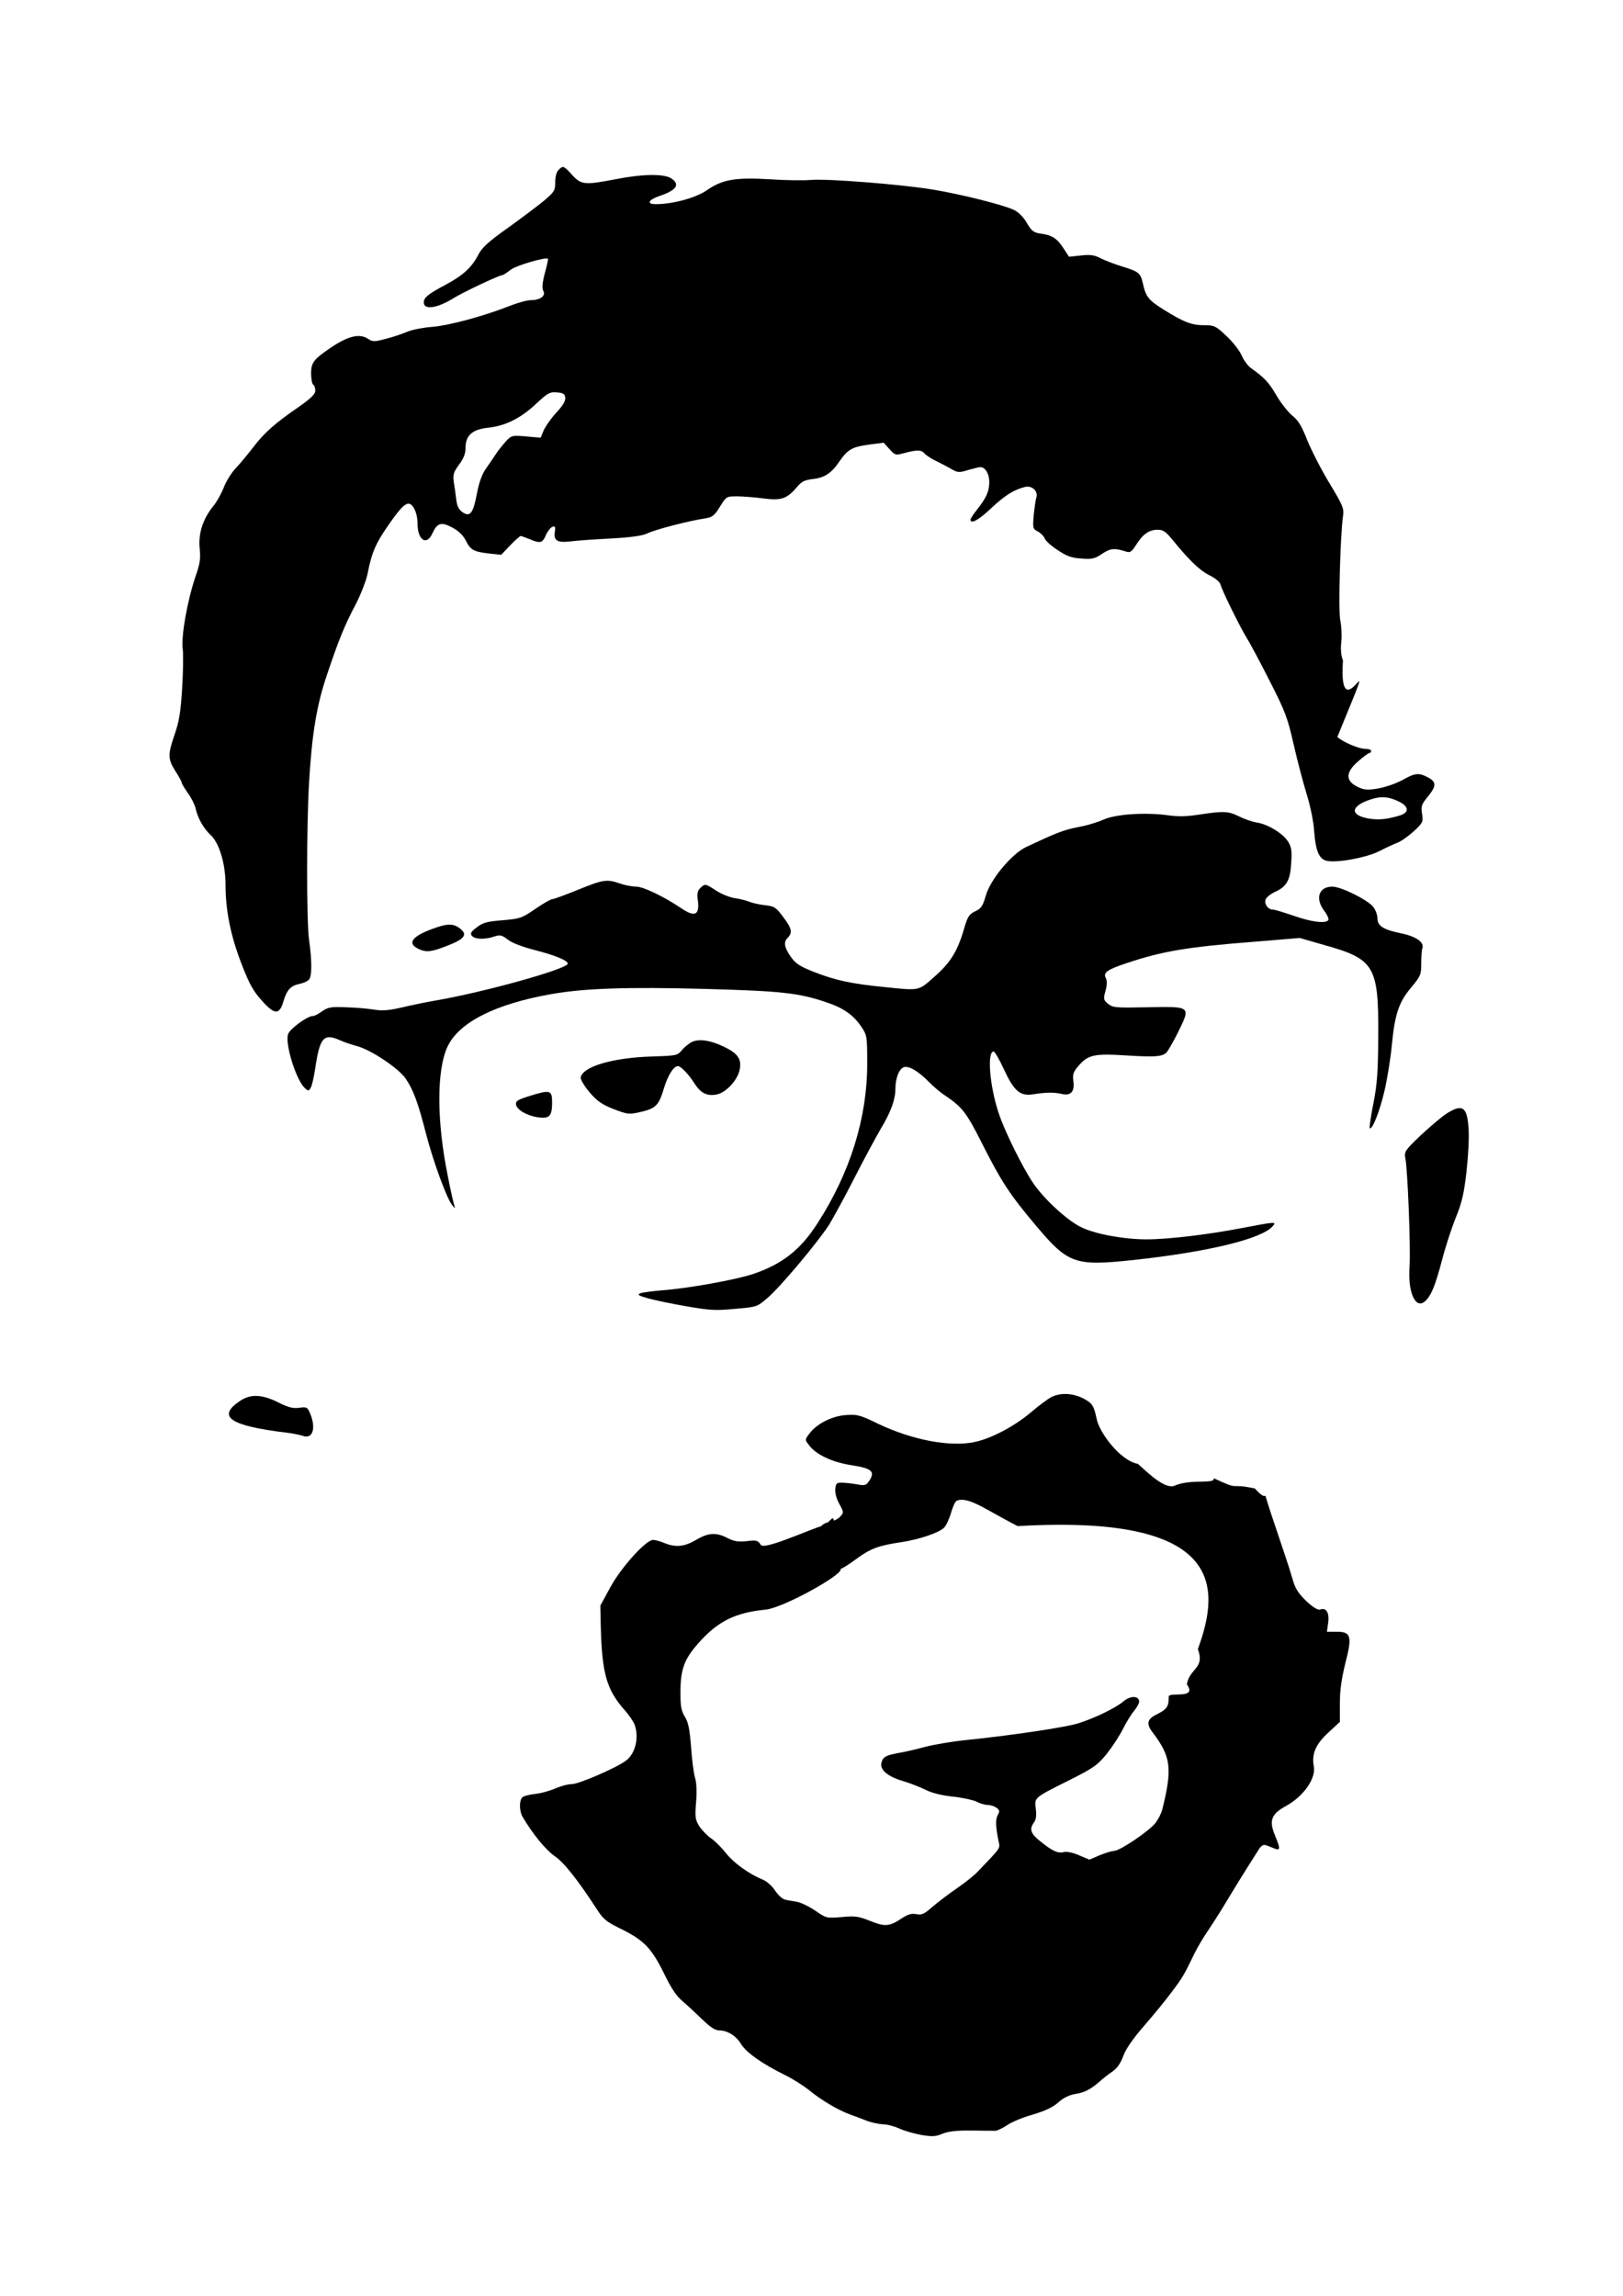<?xml version="1.0" encoding="UTF-8" standalone="no"?>
<!-- Created with Inkscape (http://www.inkscape.org/) -->

<svg
   width="210mm"
   height="297mm"
   viewBox="0 0 210 297"
   version="1.1"
   id="svg5"
   xml:space="preserve"
   inkscape:version="1.2.2 (b0a84865, 2022-12-01)"
   sodipodi:docname="self.svg"
   xmlns:inkscape="http://www.inkscape.org/namespaces/inkscape"
   xmlns:sodipodi="http://sodipodi.sourceforge.net/DTD/sodipodi-0.dtd"
   xmlns="http://www.w3.org/2000/svg"
   xmlns:svg="http://www.w3.org/2000/svg"><sodipodi:namedview
     id="namedview7"
     pagecolor="#505050"
     bordercolor="#eeeeee"
     borderopacity="1"
     inkscape:showpageshadow="0"
     inkscape:pageopacity="0"
     inkscape:pagecheckerboard="0"
     inkscape:deskcolor="#505050"
     inkscape:document-units="mm"
     showgrid="false"
     inkscape:zoom="0.19549629"
     inkscape:cx="-281.33527"
     inkscape:cy="457.80921"
     inkscape:window-width="1147"
     inkscape:window-height="603"
     inkscape:window-x="0"
     inkscape:window-y="30"
     inkscape:window-maximized="1"
     inkscape:current-layer="g61" /><defs
     id="defs2" /><g
     inkscape:label="rushi"
     inkscape:groupmode="layer"
     id="layer1"><g
       transform="matrix(0.027,0,0,-0.027,-93.397,328)"
       fill="#000000"
       stroke="none"
       id="g61"><path
         d="m 6136,11334 c -10,-9 -16,-33 -16,-58 0,-40 -4,-47 -52,-88 -29,-24 -107,-83 -174,-131 -96,-68 -125,-95 -143,-130 -31,-60 -72,-98 -156,-143 -85,-45 -105,-62 -105,-85 0,-37 64,-28 140,19 46,29 222,112 237,112 3,0 21,11 40,26 28,21 169,62 178,52 2,-2 -5,-33 -15,-69 -12,-47 -14,-72 -7,-85 13,-23 -15,-44 -60,-44 -18,0 -65,-13 -105,-29 -122,-48 -289,-93 -368,-99 -41,-3 -94,-13 -118,-23 -24,-10 -70,-26 -103,-34 -55,-15 -63,-15 -85,-1 -42,29 -100,14 -189,-48 -73,-50 -85,-67 -85,-117 0,-26 5,-51 10,-54 6,-3 10,-16 10,-29 0,-16 -20,-36 -77,-76 -114,-78 -166,-124 -219,-193 -26,-34 -64,-80 -85,-102 -21,-22 -46,-63 -57,-91 -11,-29 -33,-69 -51,-91 -50,-62 -72,-131 -65,-202 5,-48 2,-73 -19,-132 -40,-118 -71,-291 -62,-352 3,-23 2,-107 -3,-187 -7,-115 -15,-161 -36,-221 -33,-96 -33,-118 4,-176 17,-26 30,-51 30,-55 0,-5 13,-26 29,-49 16,-22 33,-55 37,-72 10,-47 38,-98 72,-129 42,-39 72,-138 72,-241 0,-121 25,-245 77,-378 36,-94 56,-130 96,-174 61,-69 85,-71 104,-6 16,56 36,77 78,85 18,4 39,13 45,21 15,17 14,93 0,192 -12,84 -12,546 0,748 14,237 36,373 87,523 57,169 84,235 138,337 23,45 48,109 55,141 20,104 39,148 101,237 61,88 86,111 106,99 19,-13 33,-51 33,-92 0,-79 43,-109 71,-48 23,51 42,57 95,29 30,-16 52,-37 65,-62 23,-46 37,-54 112,-63 l 58,-6 43,45 c 24,25 47,45 50,45 4,0 23,-7 43,-15 51,-22 62,-19 78,19 8,18 22,36 31,40 13,5 16,1 12,-24 -6,-42 11,-53 74,-46 29,4 116,10 193,14 94,5 152,13 175,24 42,20 201,61 282,73 31,5 42,14 67,55 31,50 31,50 83,50 29,0 86,-5 126,-10 85,-11 112,-2 159,53 23,28 37,35 77,40 57,6 90,28 129,86 39,56 60,68 141,79 l 70,9 28,-31 c 27,-30 29,-30 73,-18 60,16 80,15 95,-3 7,-8 31,-24 54,-35 22,-11 56,-28 74,-39 31,-18 38,-18 80,-5 26,7 52,14 59,14 24,0 43,-32 43,-71 0,-45 -14,-76 -59,-133 -17,-21 -31,-43 -31,-47 0,-24 39,-3 99,54 65,61 109,89 162,102 33,8 63,-19 55,-49 -4,-12 -9,-50 -13,-86 -5,-63 -5,-66 21,-79 14,-8 28,-23 32,-33 3,-10 30,-35 61,-55 43,-29 67,-38 114,-41 52,-4 65,-1 100,23 41,27 59,28 116,10 18,-6 26,0 47,33 32,51 62,72 103,72 26,0 39,-9 70,-47 80,-98 129,-146 176,-170 29,-14 52,-33 55,-45 7,-29 95,-207 125,-255 14,-22 63,-113 109,-204 76,-149 87,-177 117,-309 18,-80 47,-188 63,-240 17,-55 32,-128 35,-175 7,-93 23,-132 59,-141 47,-12 193,15 253,46 31,16 70,34 86,40 17,6 51,30 78,54 45,42 47,46 41,85 -6,37 -3,45 30,85 40,50 39,69 -5,91 -39,21 -60,19 -111,-10 -67,-37 -162,-59 -201,-46 -80,29 -87,72 -21,130 26,23 51,41 55,41 5,0 9,5 9,10 0,6 -12,10 -27,10 -32,0 -109,33 -135,57 234.36,573.034 0.479,-16.006 27,367 -9,21 -12,52 -8,88 3,30 1,77 -5,104 -10,47 0,402 13,499 6,36 0,51 -66,160 -40,66 -87,159 -106,206 -26,66 -42,93 -71,116 -20,17 -55,60 -76,97 -37,63 -57,84 -121,130 -15,10 -35,37 -45,60 -9,22 -42,65 -73,94 -52,49 -59,52 -107,52 -60,0 -97,14 -195,75 -73,46 -85,61 -100,130 -10,44 -21,53 -94,75 -36,11 -84,29 -106,40 -32,17 -51,19 -97,14 l -56,-6 -26,40 c -30,47 -55,64 -110,71 -34,5 -43,12 -66,51 -15,27 -40,52 -61,62 -49,24 -251,75 -390,98 -151,25 -508,53 -584,46 -33,-3 -120,-2 -194,3 -166,10 -229,0 -304,-52 -53,-37 -164,-67 -245,-67 -47,0 -36,21 20,40 80,27 98,55 53,84 -34,22 -136,21 -263,-4 -151,-29 -167,-28 -211,20 -41,45 -44,46 -65,24 z m 32,-1091 c 2,-15 -11,-38 -42,-71 -25,-27 -52,-65 -61,-85 l -15,-36 -69,6 c -68,6 -71,5 -98,-24 -15,-17 -37,-44 -48,-61 -11,-17 -32,-48 -47,-69 -18,-25 -33,-65 -43,-118 -18,-96 -33,-115 -68,-92 -18,12 -27,28 -31,59 -3,24 -8,62 -12,85 -5,37 -2,48 25,85 22,29 31,53 31,79 0,61 32,90 110,98 83,9 158,47 232,118 52,48 62,54 95,51 30,-2 39,-7 41,-25 z m 3990,-1933 c 53,-24 57,-54 10,-69 -61,-18 -97,-22 -142,-16 -93,14 -99,54 -15,87 58,22 95,22 147,-2 z"
         id="path27"
         sodipodi:nodetypes="csccccscsccccsccscccscsccsccccccccscccsccccccccccccsccccccscccccccccsccccccccccccsscscccccccccccsccccccccccccccccccsssccccccccccccsccccccccccccccscccccccccccsccccccsccccccccc" /><path
         d="m 9205,8245 c -57,-9 -100,-10 -150,-3 -108,15 -251,5 -308,-21 -26,-12 -81,-29 -123,-36 -69,-14 -100,-26 -247,-95 -70,-33 -172,-156 -194,-234 -14,-49 -22,-61 -50,-74 -28,-13 -36,-25 -50,-71 -33,-117 -66,-172 -143,-240 -81,-72 -70,-70 -244,-52 -156,15 -237,33 -338,73 -68,27 -87,40 -110,73 -31,45 -35,70 -13,91 23,24 18,45 -23,99 -34,46 -42,51 -87,56 -28,3 -62,11 -76,17 -15,6 -47,14 -70,17 -24,4 -64,20 -88,36 -52,34 -54,34 -76,12 -13,-12 -16,-27 -12,-56 10,-73 -13,-85 -77,-42 -84,57 -184,105 -218,105 -20,0 -55,7 -78,15 -63,22 -80,19 -201,-30 -61,-25 -116,-45 -123,-45 -8,0 -44,-21 -82,-47 -64,-44 -73,-47 -156,-54 -74,-6 -94,-11 -124,-34 -28,-21 -33,-30 -23,-41 14,-17 64,-18 107,-3 27,9 35,8 65,-15 20,-16 71,-35 129,-50 98,-25 158,-50 158,-65 0,-25 -398,-136 -630,-176 -52,-9 -129,-25 -170,-35 -58,-13 -89,-16 -130,-9 -30,5 -91,10 -135,11 -70,3 -84,0 -112,-19 -17,-13 -37,-23 -45,-23 -26,0 -108,-60 -118,-86 -17,-44 38,-221 80,-259 17,-16 19,-15 29,3 6,11 15,53 21,93 22,146 40,167 116,134 21,-10 61,-23 87,-30 67,-19 199,-107 231,-156 37,-55 59,-116 96,-260 34,-133 100,-313 126,-345 15,-18 15,-18 10,0 -4,10 -18,73 -31,140 -54,264 -54,511 0,622 56,115 229,202 496,249 156,28 367,35 734,25 368,-10 451,-19 584,-64 84,-28 131,-62 169,-119 26,-39 27,-45 27,-176 0,-258 -81,-520 -237,-762 -81,-128 -170,-198 -310,-245 -80,-27 -310,-69 -435,-78 -45,-4 -92,-10 -104,-14 -18,-7 -12,-11 37,-25 32,-9 115,-26 184,-38 109,-19 139,-21 231,-12 106,9 106,9 158,54 58,49 241,267 294,350 18,30 73,129 120,222 47,92 104,197 126,235 49,81 71,142 71,192 0,52 18,98 41,105 24,8 71,-21 119,-70 19,-20 55,-51 80,-67 81,-55 101,-81 175,-228 94,-186 134,-246 256,-391 157,-187 188,-198 469,-168 361,39 619,102 669,163 18,21 13,21 -144,-9 -165,-32 -357,-55 -461,-55 -109,0 -244,25 -311,57 -66,30 -181,136 -233,213 -51,76 -135,245 -164,332 -44,130 -58,298 -25,298 5,0 27,-37 48,-83 49,-106 78,-132 141,-122 64,10 100,10 136,2 44,-11 64,10 57,61 -4,33 -1,44 26,75 46,52 75,58 230,48 134,-8 165,-6 188,12 7,5 33,50 58,100 61,125 63,123 -148,119 -150,-3 -165,-2 -187,16 -23,19 -24,23 -13,63 8,29 8,49 1,62 -13,25 8,40 102,71 170,57 290,77 610,102 l 218,18 118,-34 c 240,-67 260,-100 258,-435 -1,-174 -5,-229 -23,-323 -13,-63 -20,-116 -18,-119 12,-11 48,80 71,179 13,56 29,154 35,217 14,150 34,208 93,278 45,54 48,61 48,114 0,32 2,64 5,72 12,29 -28,58 -100,73 -88,18 -115,36 -115,73 0,16 -9,40 -20,54 -27,34 -154,97 -196,97 -65,0 -84,-57 -38,-117 14,-18 22,-38 19,-43 -11,-18 -80,-10 -165,20 -47,16 -92,30 -101,30 -23,0 -42,26 -35,48 4,11 24,27 46,37 55,25 73,56 77,140 4,57 1,76 -16,102 -24,38 -96,82 -148,90 -21,3 -59,16 -85,29 -52,26 -75,27 -193,9 z"
         id="path41" /><path
         d="m 5527,7696 c -96,-36 -117,-69 -61,-95 37,-17 61,-14 137,16 83,32 98,53 61,82 -33,26 -62,25 -137,-3 z"
         id="path43" /><path
         d="m 6780,7158 c -13,-5 -36,-22 -50,-38 -25,-30 -26,-30 -150,-34 -185,-6 -328,-48 -338,-100 -2,-9 17,-41 42,-71 37,-43 60,-59 116,-81 65,-25 74,-26 123,-15 78,17 93,32 117,112 19,64 47,109 68,109 14,0 51,-39 78,-81 30,-48 61,-64 107,-55 45,8 102,70 111,120 10,50 -10,78 -76,109 -62,30 -113,38 -148,25 z"
         id="path47" /><path
         d="m 5997,6897 c -57,-18 -67,-24 -65,-41 4,-25 51,-53 103,-61 57,-8 69,4 70,67 0,64 -7,66 -108,35 z"
         id="path49" /><path
         d="m 10389,6811 c -24,-16 -79,-63 -123,-104 -75,-72 -78,-77 -72,-109 11,-54 26,-436 20,-518 -9,-125 29,-208 75,-166 29,27 48,73 81,198 16,62 46,154 66,203 29,71 39,115 51,220 8,71 13,162 10,202 -6,109 -29,125 -108,74 z"
         id="path51" /><path
         d="m 9275.508,5065.494 c 10,-30 -111.327,-2.031 -185.327,-35.031 -46,-21 -124.186,55.554 -178.181,103.88 -87,16 -185,152.656 -197,213.656 -14,66 -21,77 -65,100 -52,26 -109,28 -153,6 -17,-9 -63,-43 -100,-75 -79,-66 -187,-123 -267,-140 -117,-25 -298,9 -462,87 -88,43 -101,46 -156,42 -67,-5 -140,-42 -175,-90 -21,-28 -21,-28 -1,-54 33,-45 111,-82 203,-96 97,-15 115,-30 87,-73 -16,-24 -21,-26 -59,-19 -23,4 -55,8 -72,8 -26,1 -30,-3 -33,-29 -2,-18 5,-47 19,-72 22,-40 22,-43 5,-61 -9,-11 -33,-23 -52,-26 -41,-8 -59,-34 -68,-98 -9,-58 11,-101 55,-124 41,-21 61,-14 141,44 69,51 107,65 222,82 82,13 171,43 198,67 10,9 25,40 34,70 8,29 20,56 26,59 25,15 71,3 145,-39 43,-24 110,-61 149,-81 988.579,57.989 973.797,-289.374 863.604,-589.219 35.146,-93.656 -38.874,-90.564 -52.874,-168.564 C 9199.458,4003.853 9061,4044 9060,4019 c 0,-50 -8,-60 -63,-88 -41,-21 -45,-44 -13,-85 87,-115 94,-171 45,-368 -5,-20 -21,-50 -34,-66 -33,-40 -170,-132 -196,-132 -11,0 -43,-10 -70,-21 l -49,-21 -50,21 c -30,13 -59,19 -74,15 -28,-7 -55,6 -113,53 -45,36 -52,57 -29,89 10,13 13,34 9,65 -7,56 -11,52 169,142 109,55 128,69 171,122 26,33 61,86 77,118 16,32 40,72 55,89 14,17 25,38 23,47 -5,25 -43,24 -74,-2 -38,-32 -134,-79 -215,-105 -59,-20 -338,-61 -559,-83 -52,-6 -131,-19 -175,-30 -44,-12 -100,-25 -125,-29 -66,-12 -79,-19 -87,-48 -8,-34 30,-66 105,-88 31,-9 79,-28 106,-41 31,-16 77,-27 131,-33 46,-5 97,-16 114,-24 16,-9 41,-16 54,-16 13,0 31,-6 41,-13 16,-12 17,-17 6,-36 -11,-22 -10,-54 5,-127 7,-33 12,-26 -98,-141 -16,-18 -61,-54 -99,-80 -38,-26 -92,-67 -119,-90 -41,-36 -54,-42 -79,-36 -23,4 -40,-1 -69,-20 -60,-40 -81,-41 -151,-13 -55,22 -71,25 -136,19 -74,-6 -75,-6 -127,30 -29,20 -69,39 -88,43 -18,3 -44,7 -56,10 -13,2 -35,22 -49,43 -14,22 -40,45 -57,52 -68,28 -139,79 -177,126 -22,28 -54,60 -73,73 -18,12 -43,38 -56,57 -20,32 -22,43 -16,117 4,49 2,95 -5,116 -6,19 -15,85 -19,147 -7,86 -13,119 -30,146 -17,28 -21,50 -21,114 0,112 17,160 85,237 92,105 177,148 324,162 81,8 358.83,161.015 358.83,192.015 -52.116,305.672 -8.022,262.43 -86.543,203.315 C 7439.287,4867.329 7126,4715 7105,4746 c -14,22 -20,24 -68,18 -41,-4 -60,-1 -92,15 -53,28 -91,26 -150,-9 -56,-33 -98,-37 -152,-15 -19,8 -44,15 -54,15 -34,0 -151,-129 -204,-225 l -49,-90 2,-95 c 6,-230 27,-306 114,-405 21,-23 42,-55 48,-69 23,-63 4,-142 -43,-175 -48,-35 -224,-111 -257,-111 -19,0 -55,-10 -80,-21 -25,-11 -67,-23 -95,-26 -27,-3 -56,-10 -62,-16 -16,-12 -16,-66 0,-93 47,-81 112,-160 154,-189 45,-30 110,-113 206,-260 26,-41 45,-56 104,-85 116,-56 153,-94 212,-213 37,-76 62,-114 92,-138 22,-19 64,-58 94,-87 37,-36 61,-52 80,-52 39,0 81,-25 105,-65 25,-41 103,-96 207,-147 39,-19 93,-53 120,-75 59,-48 133,-92 193,-115 25,-9 63,-23 85,-32 22,-8 56,-15 75,-16 19,0 54,-9 78,-20 24,-11 72,-25 106,-31 53,-9 69,-8 102,6 28,11 67,16 139,15 55,-1 107,-1 116,-1 9,1 34,13 55,27 21,15 77,38 124,51 60,18 95,35 121,58 24,22 52,35 80,40 46,7 74,22 118,60 14,13 41,34 60,47 23,16 40,39 53,75 12,34 47,84 101,146 45,52 105,125 132,162 50,66 59,81 109,185 15,30 42,76 61,103 103.576,156.494 73.947,123.367 251,401 19,19 17,19 59,2 42,-18 43,-12 13,61 -28,68 -16,100 52,137 85,46 147,133 135,192 -11,59 10,106 70,161 l 55,51 v 88 c 0,63 8,118 26,192 34,131 28,152 -42,152 h -46 l 6,43 c 7,48 -10,75 -39,63 -10,-3 -34,11 -66,41 -38,37 -53,60 -65,103 -22,75 -34.917,110.325 -100.917,307.325 -57,170 1.333,38.195 -80.668,129.195 -136.015,28.55 -60.232,-14.357 -196.907,48.973 z"
         id="path55"
         sodipodi:nodetypes="ccccccccccccccccccccccccccccccccccccscccccccccsccccccccccccsccccscccscccccscccccccscccccccccsccccccsscccccccccsccccccsccccccccccccccccccccccscscccccccc" /><path
         d="m 4608,5435 c -111,-75 -47,-118 222,-151 30,-3 66,-11 79,-15 48,-19 66,35 37,105 -13,32 -17,34 -53,29 -31,-4 -53,2 -101,26 -78,39 -133,41 -184,6 z"
         id="path57" /></g></g></svg>
